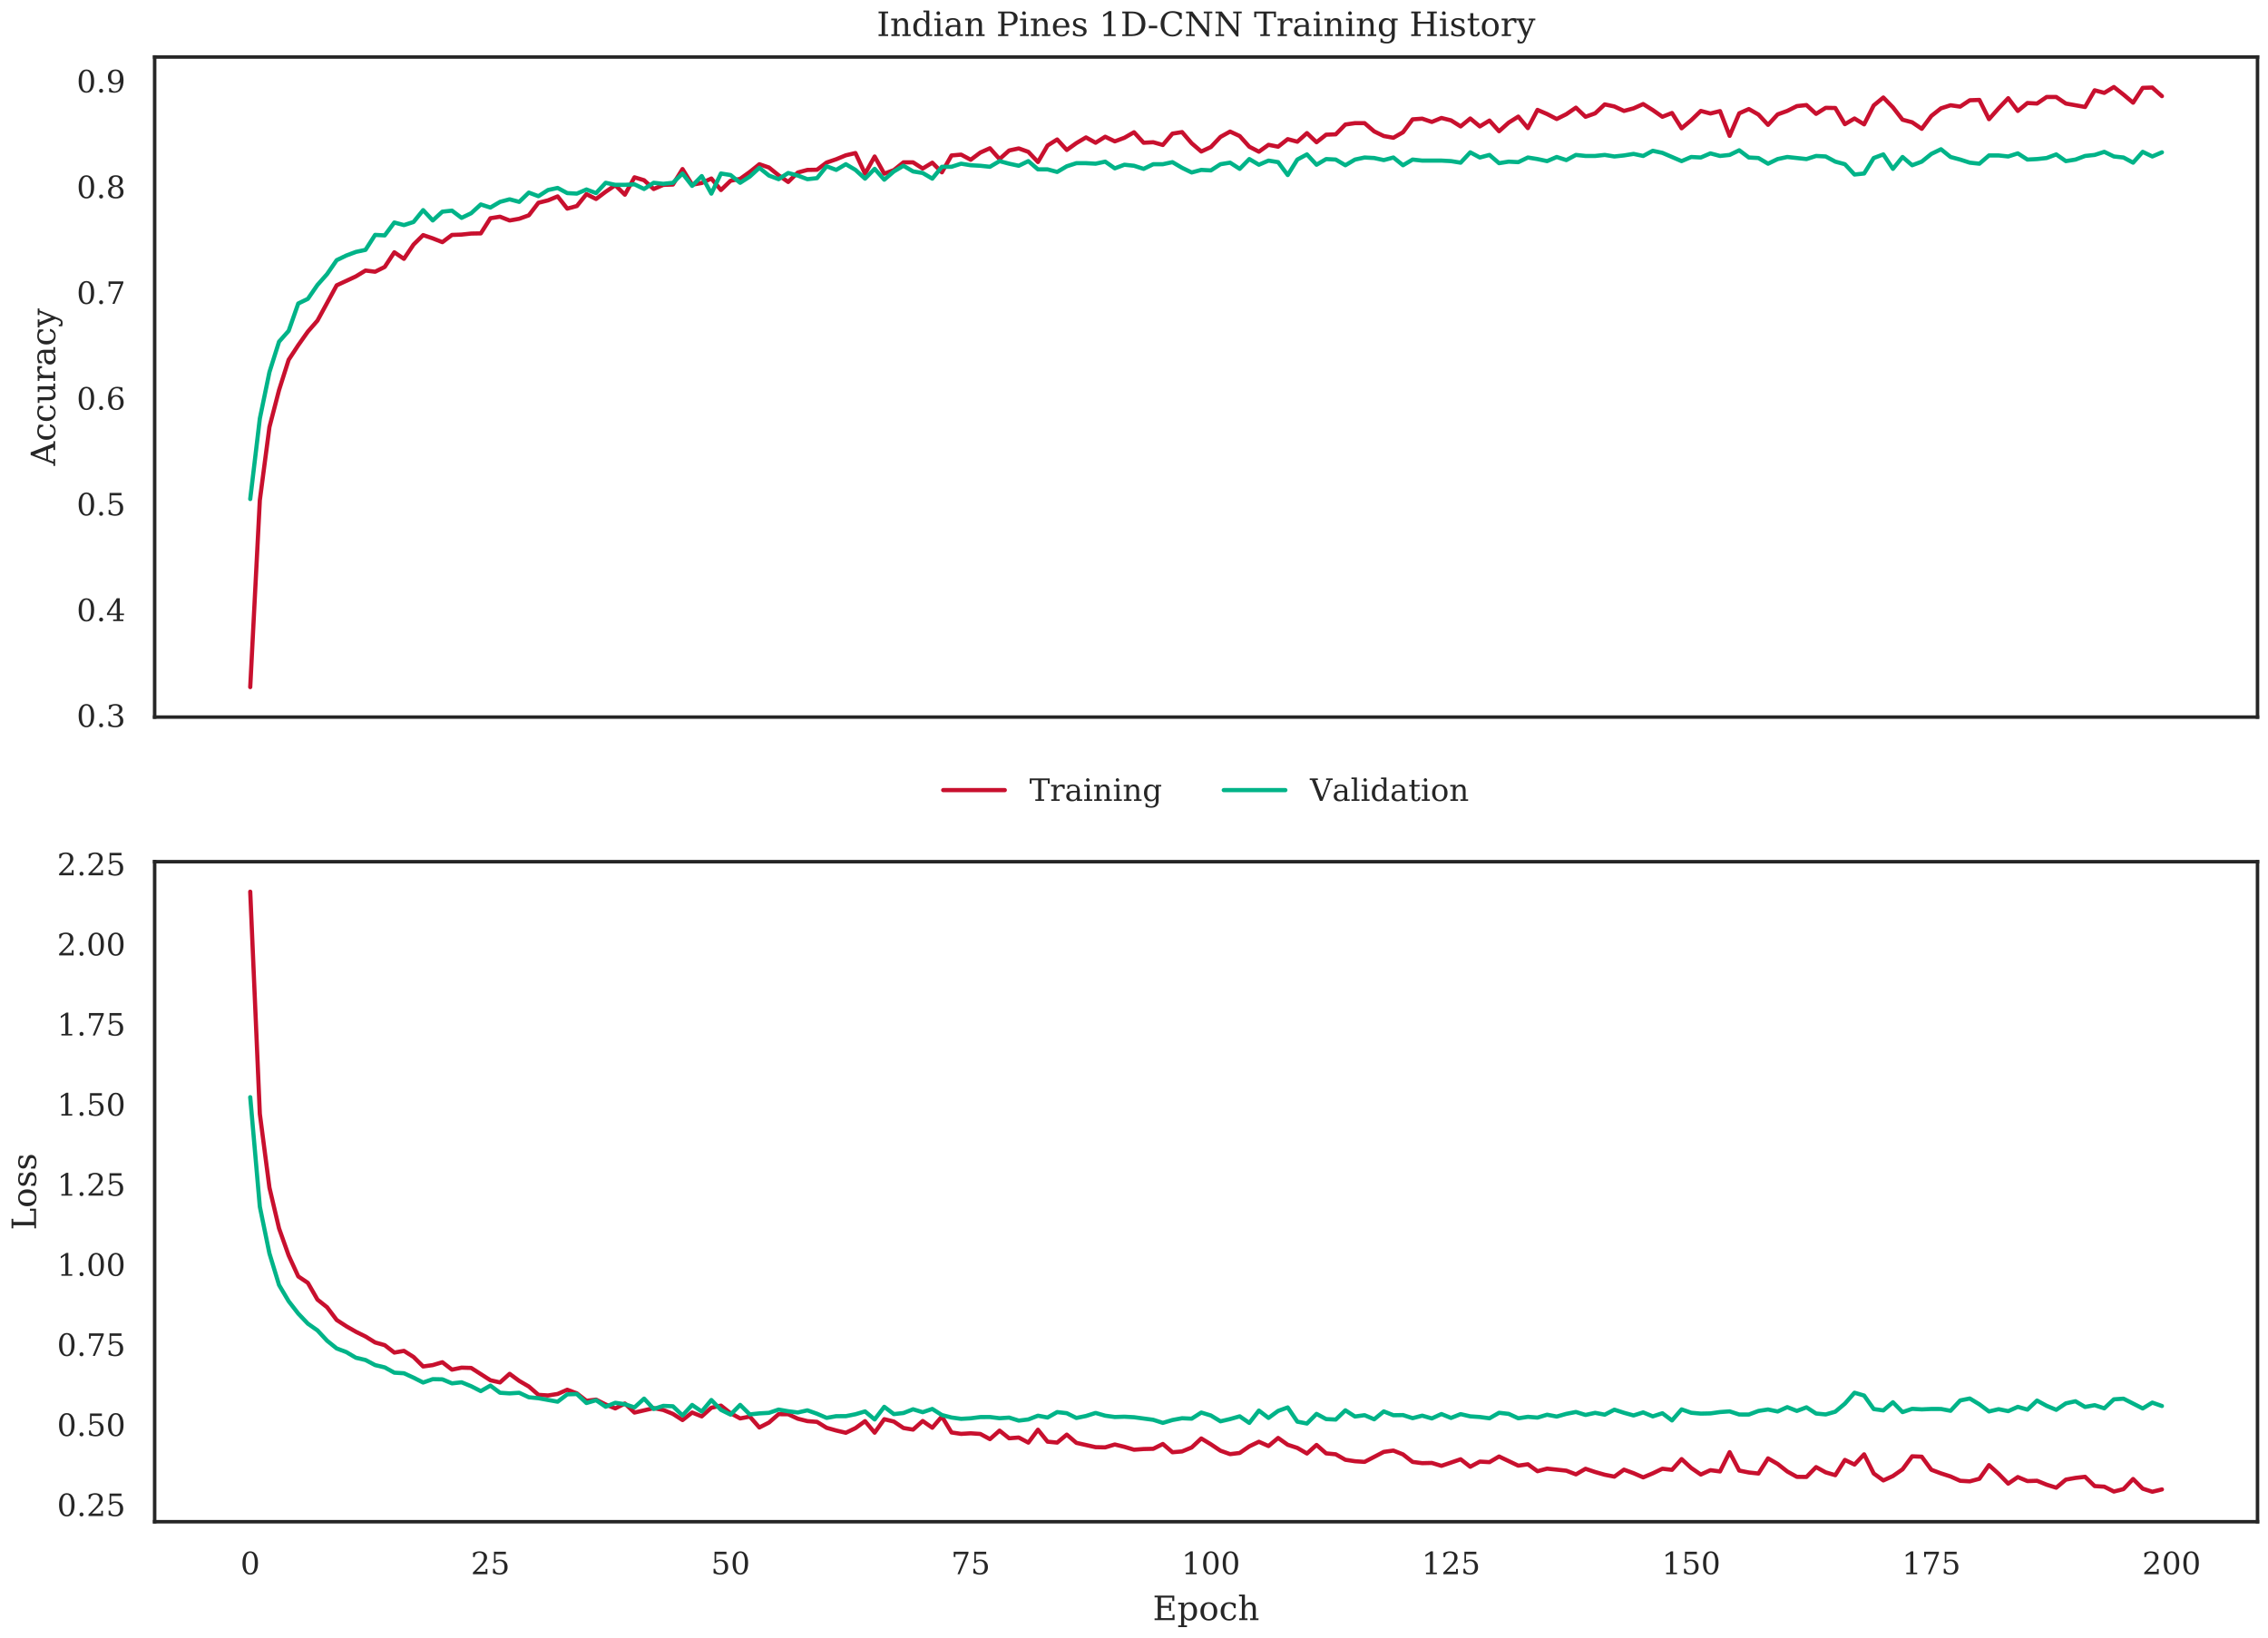 <?xml version="1.0" encoding="utf-8" standalone="no"?>
<!DOCTYPE svg PUBLIC "-//W3C//DTD SVG 1.1//EN"
  "http://www.w3.org/Graphics/SVG/1.1/DTD/svg11.dtd">
<!-- Created with matplotlib (https://matplotlib.org/) -->
<svg height="468pt" version="1.1" viewBox="0 0 648 468" width="648pt" xmlns="http://www.w3.org/2000/svg" xmlns:xlink="http://www.w3.org/1999/xlink">
 <defs>
  <style type="text/css">
*{stroke-linecap:butt;stroke-linejoin:round;}
  </style>
 </defs>
 <g id="figure_1">
  <g id="patch_1">
   <path d="M 0 468 
L 648 468 
L 648 0 
L 0 0 
z
" style="fill:#ffffff;"/>
  </g>
  <g id="axes_1">
   <g id="patch_2">
    <path d="M 44.185 204.933 
L 645 204.933 
L 645 16.295 
L 44.185 16.295 
z
" style="fill:#ffffff;"/>
   </g>
   <g id="matplotlib.axis_1"/>
   <g id="matplotlib.axis_2">
    <g id="ytick_1">
     <g id="text_1">
      <!-- 0.3 -->
      <defs>
       <path d="M 31.781 3.422 
Q 39.266 3.422 42.969 11.625 
Q 46.688 19.828 46.688 36.375 
Q 46.688 52.984 42.969 61.188 
Q 39.266 69.391 31.781 69.391 
Q 24.312 69.391 20.594 61.188 
Q 16.891 52.984 16.891 36.375 
Q 16.891 19.828 20.594 11.625 
Q 24.312 3.422 31.781 3.422 
z
M 31.781 -1.422 
Q 19.922 -1.422 13.25 8.531 
Q 6.594 18.5 6.594 36.375 
Q 6.594 54.297 13.25 64.25 
Q 19.922 74.219 31.781 74.219 
Q 43.703 74.219 50.344 64.25 
Q 56.984 54.297 56.984 36.375 
Q 56.984 18.5 50.344 8.531 
Q 43.703 -1.422 31.781 -1.422 
z
" id="DejaVuSerif-48"/>
       <path d="M 9.422 5.078 
Q 9.422 7.812 11.281 9.719 
Q 13.141 11.625 15.922 11.625 
Q 18.609 11.625 20.5 9.719 
Q 22.406 7.812 22.406 5.078 
Q 22.406 2.391 20.5 0.484 
Q 18.609 -1.422 15.922 -1.422 
Q 13.141 -1.422 11.281 0.453 
Q 9.422 2.344 9.422 5.078 
z
" id="DejaVuSerif-46"/>
       <path d="M 9.719 69.828 
Q 15.438 71.969 20.672 73.094 
Q 25.922 74.219 30.516 74.219 
Q 41.219 74.219 47.219 69.594 
Q 53.219 64.984 53.219 56.781 
Q 53.219 50.203 49.062 45.781 
Q 44.922 41.359 37.312 39.797 
Q 46.297 38.531 51.25 33.281 
Q 56.203 28.031 56.203 19.672 
Q 56.203 9.469 49.344 4.016 
Q 42.484 -1.422 29.594 -1.422 
Q 23.875 -1.422 18.422 -0.188 
Q 12.984 1.031 7.625 3.516 
L 7.625 17.672 
L 13.094 17.672 
Q 13.578 10.641 17.828 7.031 
Q 22.078 3.422 29.781 3.422 
Q 37.25 3.422 41.578 7.734 
Q 45.906 12.062 45.906 19.578 
Q 45.906 28.172 41.453 32.594 
Q 37.016 37.016 28.422 37.016 
L 23.781 37.016 
L 23.781 42 
L 26.219 42 
Q 34.766 42 39.031 45.531 
Q 43.312 49.078 43.312 56.203 
Q 43.312 62.594 39.797 65.984 
Q 36.281 69.391 29.688 69.391 
Q 23.094 69.391 19.453 66.266 
Q 15.828 63.141 15.188 56.984 
L 9.719 56.984 
z
" id="DejaVuSerif-51"/>
      </defs>
      <g style="fill:#262626;" transform="translate(21.89 207.728)scale(0.088 -0.088)">
       <use xlink:href="#DejaVuSerif-48"/>
       <use x="63.623" xlink:href="#DejaVuSerif-46"/>
       <use x="95.41" xlink:href="#DejaVuSerif-51"/>
      </g>
     </g>
    </g>
    <g id="ytick_2">
     <g id="text_2">
      <!-- 0.4 -->
      <defs>
       <path d="M 34.906 24.703 
L 34.906 63.484 
L 10.016 24.703 
z
M 56.391 0 
L 23.188 0 
L 23.188 5.172 
L 34.906 5.172 
L 34.906 19.484 
L 3.078 19.484 
L 3.078 24.812 
L 35.016 74.219 
L 44.672 74.219 
L 44.672 24.703 
L 58.594 24.703 
L 58.594 19.484 
L 44.672 19.484 
L 44.672 5.172 
L 56.391 5.172 
z
" id="DejaVuSerif-52"/>
      </defs>
      <g style="fill:#262626;" transform="translate(21.89 177.505)scale(0.088 -0.088)">
       <use xlink:href="#DejaVuSerif-48"/>
       <use x="63.623" xlink:href="#DejaVuSerif-46"/>
       <use x="95.41" xlink:href="#DejaVuSerif-52"/>
      </g>
     </g>
    </g>
    <g id="ytick_3">
     <g id="text_3">
      <!-- 0.5 -->
      <defs>
       <path d="M 50.297 72.906 
L 50.297 64.891 
L 16.891 64.891 
L 16.891 44 
Q 19.438 45.75 22.828 46.625 
Q 26.219 47.516 30.422 47.516 
Q 42.234 47.516 49.062 40.969 
Q 55.906 34.422 55.906 23.094 
Q 55.906 11.531 49 5.047 
Q 42.094 -1.422 29.594 -1.422 
Q 24.562 -1.422 19.281 -0.188 
Q 14.016 1.031 8.5 3.516 
L 8.5 17.672 
L 14.016 17.672 
Q 14.453 10.75 18.422 7.078 
Q 22.406 3.422 29.594 3.422 
Q 37.312 3.422 41.453 8.5 
Q 45.609 13.578 45.609 23.094 
Q 45.609 32.562 41.484 37.609 
Q 37.359 42.672 29.594 42.672 
Q 25.203 42.672 21.844 41.109 
Q 18.5 39.547 15.922 36.281 
L 11.719 36.281 
L 11.719 72.906 
z
" id="DejaVuSerif-53"/>
      </defs>
      <g style="fill:#262626;" transform="translate(21.89 147.282)scale(0.088 -0.088)">
       <use xlink:href="#DejaVuSerif-48"/>
       <use x="63.623" xlink:href="#DejaVuSerif-46"/>
       <use x="95.41" xlink:href="#DejaVuSerif-53"/>
      </g>
     </g>
    </g>
    <g id="ytick_4">
     <g id="text_4">
      <!-- 0.6 -->
      <defs>
       <path d="M 32.719 3.422 
Q 39.594 3.422 43.297 8.469 
Q 47.016 13.531 47.016 23 
Q 47.016 32.469 43.297 37.516 
Q 39.594 42.578 32.719 42.578 
Q 25.734 42.578 22.062 37.688 
Q 18.406 32.812 18.406 23.578 
Q 18.406 13.875 22.109 8.641 
Q 25.828 3.422 32.719 3.422 
z
M 16.797 40.141 
Q 20.125 43.797 24.312 45.594 
Q 28.516 47.406 33.797 47.406 
Q 44.672 47.406 51 40.859 
Q 57.328 34.328 57.328 23 
Q 57.328 11.922 50.516 5.25 
Q 43.703 -1.422 32.328 -1.422 
Q 19.969 -1.422 13.328 7.781 
Q 6.688 17 6.688 34.078 
Q 6.688 53.219 14.547 63.719 
Q 22.406 74.219 36.719 74.219 
Q 40.578 74.219 44.828 73.484 
Q 49.078 72.75 53.516 71.297 
L 53.516 59.281 
L 48 59.281 
Q 47.406 64.203 44.234 66.797 
Q 41.062 69.391 35.688 69.391 
Q 26.219 69.391 21.578 62.203 
Q 16.938 55.031 16.797 40.141 
z
" id="DejaVuSerif-54"/>
      </defs>
      <g style="fill:#262626;" transform="translate(21.89 117.058)scale(0.088 -0.088)">
       <use xlink:href="#DejaVuSerif-48"/>
       <use x="63.623" xlink:href="#DejaVuSerif-46"/>
       <use x="95.41" xlink:href="#DejaVuSerif-54"/>
      </g>
     </g>
    </g>
    <g id="ytick_5">
     <g id="text_5">
      <!-- 0.7 -->
      <defs>
       <path d="M 56.391 67.922 
L 27.875 0 
L 20.609 0 
L 47.797 64.891 
L 14.109 64.891 
L 14.109 55.906 
L 8.406 55.906 
L 8.406 72.906 
L 56.391 72.906 
z
" id="DejaVuSerif-55"/>
      </defs>
      <g style="fill:#262626;" transform="translate(21.89 86.835)scale(0.088 -0.088)">
       <use xlink:href="#DejaVuSerif-48"/>
       <use x="63.623" xlink:href="#DejaVuSerif-46"/>
       <use x="95.41" xlink:href="#DejaVuSerif-55"/>
      </g>
     </g>
    </g>
    <g id="ytick_6">
     <g id="text_6">
      <!-- 0.8 -->
      <defs>
       <path d="M 46.578 19.922 
Q 46.578 27.734 42.688 32.047 
Q 38.812 36.375 31.781 36.375 
Q 24.75 36.375 20.875 32.047 
Q 17 27.734 17 19.922 
Q 17 12.062 20.875 7.734 
Q 24.75 3.422 31.781 3.422 
Q 38.812 3.422 42.688 7.734 
Q 46.578 12.062 46.578 19.922 
z
M 44.578 55.328 
Q 44.578 61.969 41.203 65.672 
Q 37.844 69.391 31.781 69.391 
Q 25.781 69.391 22.391 65.672 
Q 19 61.969 19 55.328 
Q 19 48.641 22.391 44.922 
Q 25.781 41.219 31.781 41.219 
Q 37.844 41.219 41.203 44.922 
Q 44.578 48.641 44.578 55.328 
z
M 39.312 38.812 
Q 47.609 37.703 52.25 32.688 
Q 56.891 27.688 56.891 19.922 
Q 56.891 9.672 50.391 4.125 
Q 43.891 -1.422 31.781 -1.422 
Q 19.734 -1.422 13.203 4.125 
Q 6.688 9.672 6.688 19.922 
Q 6.688 27.688 11.328 32.688 
Q 15.969 37.703 24.312 38.812 
Q 16.938 40.141 13 44.406 
Q 9.078 48.688 9.078 55.328 
Q 9.078 64.109 15.125 69.156 
Q 21.188 74.219 31.781 74.219 
Q 42.391 74.219 48.438 69.156 
Q 54.5 64.109 54.5 55.328 
Q 54.5 48.688 50.562 44.406 
Q 46.625 40.141 39.312 38.812 
z
" id="DejaVuSerif-56"/>
      </defs>
      <g style="fill:#262626;" transform="translate(21.89 56.612)scale(0.088 -0.088)">
       <use xlink:href="#DejaVuSerif-48"/>
       <use x="63.623" xlink:href="#DejaVuSerif-46"/>
       <use x="95.41" xlink:href="#DejaVuSerif-56"/>
      </g>
     </g>
    </g>
    <g id="ytick_7">
     <g id="text_7">
      <!-- 0.9 -->
      <defs>
       <path d="M 46.781 32.672 
Q 43.5 29 39.25 27.188 
Q 35.016 25.391 29.688 25.391 
Q 18.844 25.391 12.562 31.938 
Q 6.297 38.484 6.297 49.812 
Q 6.297 60.891 13.109 67.547 
Q 19.922 74.219 31.297 74.219 
Q 43.656 74.219 50.266 65.016 
Q 56.891 55.812 56.891 38.719 
Q 56.891 19.578 49.016 9.078 
Q 41.156 -1.422 26.906 -1.422 
Q 23.047 -1.422 18.797 -0.688 
Q 14.547 0.047 10.109 1.516 
L 10.109 13.625 
L 15.578 13.625 
Q 16.219 8.688 19.391 6.047 
Q 22.562 3.422 27.875 3.422 
Q 37.359 3.422 41.984 10.562 
Q 46.625 17.719 46.781 32.672 
z
M 30.906 69.391 
Q 23.969 69.391 20.281 64.328 
Q 16.609 59.281 16.609 49.812 
Q 16.609 40.328 20.281 35.25 
Q 23.969 30.172 30.906 30.172 
Q 37.844 30.172 41.531 35.078 
Q 45.219 39.984 45.219 49.219 
Q 45.219 58.938 41.5 64.156 
Q 37.797 69.391 30.906 69.391 
z
" id="DejaVuSerif-57"/>
      </defs>
      <g style="fill:#262626;" transform="translate(21.89 26.389)scale(0.088 -0.088)">
       <use xlink:href="#DejaVuSerif-48"/>
       <use x="63.623" xlink:href="#DejaVuSerif-46"/>
       <use x="95.41" xlink:href="#DejaVuSerif-57"/>
      </g>
     </g>
    </g>
    <g id="text_8">
     <!-- Accuracy -->
     <defs>
      <path d="M 20.016 26.422 
L 46.781 26.422 
L 33.406 61.078 
z
M -0.594 0 
L -0.594 5.172 
L 5.812 5.172 
L 31.781 72.906 
L 39.984 72.906 
L 66.016 5.172 
L 73.188 5.172 
L 73.188 0 
L 46.688 0 
L 46.688 5.172 
L 54.781 5.172 
L 48.688 21.188 
L 18.016 21.188 
L 11.922 5.172 
L 19.922 5.172 
L 19.922 0 
z
" id="DejaVuSerif-65"/>
      <path d="M 51.422 15.578 
Q 49.516 7.281 44.094 2.922 
Q 38.672 -1.422 30.078 -1.422 
Q 18.75 -1.422 11.859 6.078 
Q 4.984 13.578 4.984 25.984 
Q 4.984 38.422 11.859 45.875 
Q 18.75 53.328 30.078 53.328 
Q 35.016 53.328 39.891 52.172 
Q 44.781 51.031 49.703 48.688 
L 49.703 35.406 
L 44.484 35.406 
Q 43.453 42.234 40.016 45.359 
Q 36.578 48.484 30.172 48.484 
Q 22.906 48.484 19.188 42.844 
Q 15.484 37.203 15.484 25.984 
Q 15.484 14.75 19.172 9.078 
Q 22.859 3.422 30.172 3.422 
Q 35.984 3.422 39.453 6.438 
Q 42.922 9.469 44.188 15.578 
z
" id="DejaVuSerif-99"/>
      <path d="M 35.406 51.906 
L 52.203 51.906 
L 52.203 5.172 
L 60.688 5.172 
L 60.688 0 
L 43.219 0 
L 43.219 9.188 
Q 40.719 4 36.766 1.281 
Q 32.812 -1.422 27.594 -1.422 
Q 18.953 -1.422 14.875 3.484 
Q 10.797 8.406 10.797 18.891 
L 10.797 46.688 
L 2.688 46.688 
L 2.688 51.906 
L 19.828 51.906 
L 19.828 21.688 
Q 19.828 12.203 22.141 8.688 
Q 24.469 5.172 30.422 5.172 
Q 36.672 5.172 39.938 9.766 
Q 43.219 14.359 43.219 23.094 
L 43.219 46.688 
L 35.406 46.688 
z
" id="DejaVuSerif-117"/>
      <path d="M 47.797 52 
L 47.797 39.016 
L 42.625 39.016 
Q 42.391 42.875 40.484 44.781 
Q 38.578 46.688 34.906 46.688 
Q 28.266 46.688 24.719 42.094 
Q 21.188 37.5 21.188 28.906 
L 21.188 5.172 
L 31.594 5.172 
L 31.594 0 
L 4.109 0 
L 4.109 5.172 
L 12.203 5.172 
L 12.203 46.781 
L 3.609 46.781 
L 3.609 51.906 
L 21.188 51.906 
L 21.188 42.672 
Q 23.828 48.094 27.969 50.703 
Q 32.125 53.328 38.094 53.328 
Q 40.281 53.328 42.703 52.984 
Q 45.125 52.641 47.797 52 
z
" id="DejaVuSerif-114"/>
      <path d="M 39.797 16.312 
L 39.797 27.297 
L 28.219 27.297 
Q 21.531 27.297 18.25 24.406 
Q 14.984 21.531 14.984 15.578 
Q 14.984 10.156 18.297 6.984 
Q 21.625 3.812 27.297 3.812 
Q 32.906 3.812 36.344 7.281 
Q 39.797 10.75 39.797 16.312 
z
M 48.781 32.422 
L 48.781 5.172 
L 56.781 5.172 
L 56.781 0 
L 39.797 0 
L 39.797 5.609 
Q 36.812 2 32.906 0.281 
Q 29 -1.422 23.781 -1.422 
Q 15.141 -1.422 10.062 3.172 
Q 4.984 7.766 4.984 15.578 
Q 4.984 23.641 10.797 28.078 
Q 16.609 32.516 27.203 32.516 
L 39.797 32.516 
L 39.797 36.078 
Q 39.797 42 36.203 45.234 
Q 32.625 48.484 26.125 48.484 
Q 20.75 48.484 17.578 46.047 
Q 14.406 43.609 13.625 38.812 
L 8.984 38.812 
L 8.984 49.312 
Q 13.672 51.312 18.094 52.312 
Q 22.516 53.328 26.703 53.328 
Q 37.5 53.328 43.141 47.969 
Q 48.781 42.625 48.781 32.422 
z
" id="DejaVuSerif-97"/>
      <path d="M 21.578 -9.516 
L 25 -0.875 
L 5.609 46.688 
L -0.297 46.688 
L -0.297 51.906 
L 23.578 51.906 
L 23.578 46.688 
L 15.281 46.688 
L 29.891 10.984 
L 44.484 46.688 
L 36.719 46.688 
L 36.719 51.906 
L 56.203 51.906 
L 56.203 46.688 
L 50.391 46.688 
L 26.609 -11.719 
Q 24.172 -17.781 21.188 -20 
Q 18.219 -22.219 12.797 -22.219 
Q 10.5 -22.219 8.078 -21.828 
Q 5.672 -21.438 3.219 -20.703 
L 3.219 -10.797 
L 7.812 -10.797 
Q 8.109 -14.109 9.5 -15.547 
Q 10.891 -17 13.812 -17 
Q 16.5 -17 18.141 -15.5 
Q 19.781 -14.016 21.578 -9.516 
z
" id="DejaVuSerif-121"/>
     </defs>
     <g style="fill:#262626;" transform="translate(15.757 133.104)rotate(-90)scale(0.096 -0.096)">
      <use xlink:href="#DejaVuSerif-65"/>
      <use x="72.217" xlink:href="#DejaVuSerif-99"/>
      <use x="128.223" xlink:href="#DejaVuSerif-99"/>
      <use x="184.229" xlink:href="#DejaVuSerif-117"/>
      <use x="248.633" xlink:href="#DejaVuSerif-114"/>
      <use x="296.436" xlink:href="#DejaVuSerif-97"/>
      <use x="356.055" xlink:href="#DejaVuSerif-99"/>
      <use x="412.061" xlink:href="#DejaVuSerif-121"/>
     </g>
    </g>
   </g>
   <g id="line2d_1">
    <path clip-path="url(#pe74be56358)" d="M 71.495 196.358 
L 74.239 142.931 
L 76.984 122.041 
L 79.729 111.474 
L 82.474 102.823 
L 85.218 98.645 
L 87.963 94.762 
L 90.708 91.617 
L 96.197 81.541 
L 101.686 78.985 
L 104.431 77.314 
L 107.176 77.658 
L 109.921 76.281 
L 112.665 72.104 
L 115.41 73.971 
L 118.155 69.892 
L 120.899 67.188 
L 123.644 68.122 
L 126.389 69.204 
L 129.133 67.139 
L 131.878 67.041 
L 134.623 66.746 
L 137.368 66.697 
L 140.112 62.372 
L 142.857 61.929 
L 145.602 63.011 
L 148.346 62.519 
L 151.091 61.536 
L 153.836 57.948 
L 156.58 57.26 
L 159.325 56.129 
L 162.07 59.619 
L 164.815 58.882 
L 167.559 55.49 
L 170.304 56.867 
L 173.049 54.802 
L 175.793 52.935 
L 178.538 55.638 
L 181.283 50.674 
L 184.027 51.509 
L 186.772 54.016 
L 189.517 52.836 
L 192.262 52.738 
L 195.006 48.314 
L 197.751 52.787 
L 200.496 52.296 
L 203.24 51.018 
L 205.985 54.311 
L 208.73 51.657 
L 211.474 51.116 
L 214.219 49.15 
L 216.964 46.938 
L 219.709 47.872 
L 222.453 50.084 
L 225.198 52.001 
L 227.943 49.297 
L 230.687 48.56 
L 233.432 48.511 
L 236.177 46.447 
L 238.921 45.513 
L 241.666 44.382 
L 244.411 43.743 
L 247.156 49.641 
L 249.9 44.726 
L 252.645 49.641 
L 255.39 48.609 
L 258.134 46.397 
L 260.879 46.397 
L 263.624 48.167 
L 266.368 46.496 
L 269.113 49.248 
L 271.858 44.431 
L 274.603 44.186 
L 277.347 45.66 
L 280.092 43.596 
L 282.837 42.367 
L 285.581 45.464 
L 288.326 43.006 
L 291.071 42.416 
L 293.815 43.399 
L 296.56 46.299 
L 299.305 41.581 
L 302.05 39.86 
L 304.794 42.859 
L 307.539 40.892 
L 310.284 39.271 
L 313.028 40.794 
L 315.773 39.074 
L 318.518 40.401 
L 321.262 39.369 
L 324.007 37.796 
L 326.752 40.794 
L 329.497 40.647 
L 332.241 41.433 
L 334.986 38.189 
L 337.731 37.747 
L 340.475 40.942 
L 343.22 43.301 
L 345.965 42.023 
L 348.709 39.123 
L 351.454 37.599 
L 354.199 38.877 
L 356.944 41.925 
L 359.688 43.35 
L 362.433 41.384 
L 365.178 41.925 
L 367.922 39.762 
L 370.667 40.499 
L 373.412 38.042 
L 376.156 40.647 
L 378.901 38.484 
L 381.646 38.386 
L 384.391 35.584 
L 387.135 35.191 
L 389.88 35.191 
L 392.625 37.55 
L 395.369 38.877 
L 398.114 39.369 
L 400.859 37.796 
L 403.603 34.11 
L 406.348 33.913 
L 409.093 34.847 
L 411.838 33.716 
L 414.582 34.405 
L 417.327 36.125 
L 420.072 33.864 
L 422.816 36.125 
L 425.561 34.454 
L 428.306 37.501 
L 431.05 35.043 
L 433.795 33.323 
L 436.54 36.616 
L 439.285 31.406 
L 442.029 32.586 
L 444.774 34.011 
L 447.519 32.635 
L 450.263 30.767 
L 453.008 33.372 
L 455.753 32.389 
L 458.497 29.833 
L 461.242 30.423 
L 463.987 31.701 
L 466.732 30.964 
L 469.476 29.735 
L 472.221 31.455 
L 474.966 33.372 
L 477.71 32.291 
L 480.455 36.665 
L 483.2 34.355 
L 485.944 31.701 
L 488.689 32.438 
L 491.434 31.75 
L 494.179 38.828 
L 496.923 32.389 
L 499.668 31.161 
L 502.413 32.733 
L 505.157 35.682 
L 507.902 32.684 
L 510.647 31.701 
L 513.391 30.325 
L 516.136 30.03 
L 518.881 32.537 
L 521.626 30.816 
L 524.37 30.866 
L 527.115 35.486 
L 529.86 33.864 
L 532.604 35.535 
L 535.349 30.128 
L 538.094 27.867 
L 540.838 30.669 
L 543.583 34.208 
L 546.328 34.945 
L 549.073 36.813 
L 551.817 33.127 
L 554.562 30.964 
L 557.307 30.079 
L 560.051 30.472 
L 562.796 28.654 
L 565.541 28.556 
L 568.285 34.06 
L 571.03 30.964 
L 573.775 28.064 
L 576.52 31.701 
L 579.264 29.44 
L 582.009 29.588 
L 584.754 27.72 
L 587.498 27.72 
L 590.243 29.588 
L 595.732 30.571 
L 598.477 25.803 
L 601.222 26.54 
L 603.966 24.869 
L 606.711 27.032 
L 609.456 29.342 
L 612.201 25.115 
L 614.945 25.017 
L 617.69 27.474 
L 617.69 27.474 
" style="fill:none;stroke:#c8102e;stroke-linecap:round;stroke-width:1.2;"/>
   </g>
   <g id="line2d_2">
    <path clip-path="url(#pe74be56358)" d="M 71.495 142.611 
L 74.239 119.612 
L 76.984 106.344 
L 79.729 97.645 
L 82.474 94.549 
L 85.218 86.735 
L 87.963 85.409 
L 90.708 81.428 
L 93.452 78.332 
L 96.197 74.351 
L 98.942 73.024 
L 101.686 71.992 
L 104.431 71.403 
L 107.176 67.127 
L 109.921 67.275 
L 112.665 63.589 
L 115.41 64.326 
L 118.155 63.441 
L 120.899 60.051 
L 123.644 62.999 
L 126.389 60.493 
L 129.133 60.198 
L 131.878 62.262 
L 134.623 60.935 
L 137.368 58.429 
L 140.112 59.313 
L 142.857 57.692 
L 145.602 56.955 
L 148.346 57.692 
L 151.091 55.038 
L 153.836 56.07 
L 156.58 54.301 
L 159.325 53.711 
L 162.07 55.185 
L 164.815 55.333 
L 167.559 54.153 
L 170.304 55.185 
L 173.049 52.237 
L 175.793 52.827 
L 178.538 52.827 
L 181.283 52.679 
L 184.027 54.006 
L 186.772 52.237 
L 189.517 52.532 
L 192.262 52.237 
L 195.006 49.583 
L 197.751 53.121 
L 200.496 50.32 
L 203.24 55.333 
L 205.985 49.583 
L 208.73 50.025 
L 211.474 52.237 
L 214.219 50.468 
L 216.964 47.961 
L 219.709 50.173 
L 222.453 51.205 
L 225.198 49.436 
L 227.943 50.173 
L 230.687 51.205 
L 233.432 50.91 
L 236.177 47.519 
L 238.921 48.551 
L 241.666 46.929 
L 244.411 48.551 
L 247.156 51.057 
L 249.9 48.256 
L 252.645 51.352 
L 255.39 48.993 
L 258.134 47.372 
L 260.879 48.993 
L 263.624 49.436 
L 266.368 51.057 
L 269.113 47.666 
L 271.858 47.666 
L 274.603 46.782 
L 277.347 47.224 
L 280.092 47.372 
L 282.837 47.666 
L 285.581 46.045 
L 288.326 46.782 
L 291.071 47.372 
L 293.815 46.045 
L 296.56 48.404 
L 299.305 48.404 
L 302.05 49.141 
L 304.794 47.519 
L 307.539 46.634 
L 310.284 46.634 
L 313.028 46.782 
L 315.773 46.192 
L 318.518 48.109 
L 321.262 47.077 
L 324.007 47.372 
L 326.752 48.256 
L 329.497 46.929 
L 332.241 46.929 
L 334.986 46.34 
L 337.731 47.961 
L 340.475 49.288 
L 343.22 48.551 
L 345.965 48.698 
L 348.709 46.929 
L 351.454 46.487 
L 354.199 48.256 
L 356.944 45.455 
L 359.688 47.077 
L 362.433 45.897 
L 365.178 46.34 
L 367.922 50.025 
L 370.667 45.602 
L 373.412 44.128 
L 376.156 47.077 
L 378.901 45.455 
L 381.646 45.602 
L 384.391 47.224 
L 387.135 45.602 
L 389.88 45.013 
L 392.625 45.16 
L 395.369 45.75 
L 398.114 45.013 
L 400.859 47.224 
L 403.603 45.602 
L 406.348 45.897 
L 411.838 45.897 
L 414.582 46.045 
L 417.327 46.487 
L 420.072 43.538 
L 422.816 45.013 
L 425.561 44.276 
L 428.306 46.634 
L 431.05 46.192 
L 433.795 46.34 
L 436.54 45.013 
L 439.285 45.455 
L 442.029 46.045 
L 444.774 44.865 
L 447.519 45.75 
L 450.263 44.276 
L 453.008 44.57 
L 455.753 44.57 
L 458.497 44.276 
L 461.242 44.718 
L 463.987 44.423 
L 466.732 43.981 
L 469.476 44.57 
L 472.221 43.096 
L 474.966 43.686 
L 480.455 46.045 
L 483.2 44.865 
L 485.944 45.013 
L 488.689 43.833 
L 491.434 44.57 
L 494.179 44.276 
L 496.923 42.949 
L 499.668 45.013 
L 502.413 45.16 
L 505.157 46.782 
L 507.902 45.455 
L 510.647 44.865 
L 516.136 45.455 
L 518.881 44.57 
L 521.626 44.718 
L 524.37 46.192 
L 527.115 46.929 
L 529.86 49.878 
L 532.604 49.583 
L 535.349 45.16 
L 538.094 44.128 
L 540.838 48.256 
L 543.583 44.865 
L 546.328 47.224 
L 549.073 46.192 
L 551.817 43.981 
L 554.562 42.654 
L 557.307 44.865 
L 560.051 45.602 
L 562.796 46.487 
L 565.541 46.782 
L 568.285 44.423 
L 571.03 44.423 
L 573.775 44.718 
L 576.52 43.833 
L 579.264 45.602 
L 582.009 45.455 
L 584.754 45.16 
L 587.498 44.128 
L 590.243 46.045 
L 592.988 45.602 
L 595.732 44.57 
L 598.477 44.276 
L 601.222 43.391 
L 603.966 44.718 
L 606.711 45.013 
L 609.456 46.487 
L 612.201 43.391 
L 614.945 44.718 
L 617.69 43.538 
L 617.69 43.538 
" style="fill:none;stroke:#00b388;stroke-linecap:round;stroke-width:1.2;"/>
   </g>
   <g id="line2d_3"/>
   <g id="line2d_4"/>
   <g id="patch_3">
    <path d="M 44.185 204.933 
L 44.185 16.295 
" style="fill:none;stroke:#262626;stroke-linecap:square;stroke-linejoin:miter;"/>
   </g>
   <g id="patch_4">
    <path d="M 645 204.933 
L 645 16.295 
" style="fill:none;stroke:#262626;stroke-linecap:square;stroke-linejoin:miter;"/>
   </g>
   <g id="patch_5">
    <path d="M 44.185 204.933 
L 645 204.933 
" style="fill:none;stroke:#262626;stroke-linecap:square;stroke-linejoin:miter;"/>
   </g>
   <g id="patch_6">
    <path d="M 44.185 16.295 
L 645 16.295 
" style="fill:none;stroke:#262626;stroke-linecap:square;stroke-linejoin:miter;"/>
   </g>
   <g id="text_9">
    <!-- Indian Pines 1D-CNN Training History -->
    <defs>
     <path d="M 24.703 5.172 
L 33.984 5.172 
L 33.984 0 
L 5.516 0 
L 5.516 5.172 
L 14.797 5.172 
L 14.797 67.672 
L 5.516 67.672 
L 5.516 72.906 
L 33.984 72.906 
L 33.984 67.672 
L 24.703 67.672 
z
" id="DejaVuSerif-73"/>
     <path d="M 4.109 0 
L 4.109 5.172 
L 12.203 5.172 
L 12.203 46.688 
L 3.609 46.688 
L 3.609 51.906 
L 21.188 51.906 
L 21.188 42.672 
Q 23.688 47.953 27.656 50.641 
Q 31.641 53.328 36.922 53.328 
Q 45.516 53.328 49.562 48.391 
Q 53.609 43.453 53.609 33.016 
L 53.609 5.172 
L 61.625 5.172 
L 61.625 0 
L 36.812 0 
L 36.812 5.172 
L 44.578 5.172 
L 44.578 30.172 
Q 44.578 39.703 42.234 43.234 
Q 39.891 46.781 33.984 46.781 
Q 27.734 46.781 24.453 42.203 
Q 21.188 37.641 21.188 28.906 
L 21.188 5.172 
L 29 5.172 
L 29 0 
z
" id="DejaVuSerif-110"/>
     <path d="M 52.484 5.172 
L 61.078 5.172 
L 61.078 0 
L 43.5 0 
L 43.5 8.109 
Q 40.875 3.219 36.797 0.891 
Q 32.719 -1.422 26.703 -1.422 
Q 17.141 -1.422 11.062 6.172 
Q 4.984 13.766 4.984 25.984 
Q 4.984 38.188 11.031 45.75 
Q 17.094 53.328 26.703 53.328 
Q 32.719 53.328 36.797 51 
Q 40.875 48.688 43.5 43.797 
L 43.5 70.797 
L 35.016 70.797 
L 35.016 75.984 
L 52.484 75.984 
z
M 43.5 23.391 
L 43.5 28.516 
Q 43.5 37.844 39.906 42.766 
Q 36.328 47.703 29.5 47.703 
Q 22.562 47.703 19.016 42.234 
Q 15.484 36.766 15.484 25.984 
Q 15.484 15.234 19.016 9.719 
Q 22.562 4.203 29.5 4.203 
Q 36.328 4.203 39.906 9.109 
Q 43.5 14.016 43.5 23.391 
z
" id="DejaVuSerif-100"/>
     <path d="M 9.719 68.016 
Q 9.719 70.266 11.344 71.922 
Q 12.984 73.578 15.281 73.578 
Q 17.531 73.578 19.156 71.922 
Q 20.797 70.266 20.797 68.016 
Q 20.797 65.719 19.188 64.109 
Q 17.578 62.5 15.281 62.5 
Q 12.984 62.5 11.344 64.109 
Q 9.719 65.719 9.719 68.016 
z
M 21.188 5.172 
L 29.688 5.172 
L 29.688 0 
L 3.609 0 
L 3.609 5.172 
L 12.203 5.172 
L 12.203 46.688 
L 3.609 46.688 
L 3.609 51.906 
L 21.188 51.906 
z
" id="DejaVuSerif-105"/>
     <path id="DejaVuSerif-32"/>
     <path d="M 24.703 37.109 
L 37.594 37.109 
Q 44.875 37.109 48.672 41.031 
Q 52.484 44.969 52.484 52.391 
Q 52.484 59.859 48.672 63.766 
Q 44.875 67.672 37.594 67.672 
L 24.703 67.672 
z
M 5.516 0 
L 5.516 5.172 
L 14.797 5.172 
L 14.797 67.672 
L 5.516 67.672 
L 5.516 72.906 
L 39.984 72.906 
Q 50.922 72.906 57.312 67.359 
Q 63.719 61.812 63.719 52.391 
Q 63.719 43.016 57.312 37.453 
Q 50.922 31.891 39.984 31.891 
L 24.703 31.891 
L 24.703 5.172 
L 35.984 5.172 
L 35.984 0 
z
" id="DejaVuSerif-80"/>
     <path d="M 54.203 25 
L 15.484 25 
L 15.484 24.609 
Q 15.484 14.109 19.438 8.766 
Q 23.391 3.422 31.109 3.422 
Q 37.016 3.422 40.797 6.516 
Q 44.578 9.625 46.094 15.719 
L 53.328 15.719 
Q 51.172 7.172 45.375 2.875 
Q 39.594 -1.422 30.172 -1.422 
Q 18.797 -1.422 11.891 6.078 
Q 4.984 13.578 4.984 25.984 
Q 4.984 38.281 11.766 45.797 
Q 18.562 53.328 29.594 53.328 
Q 41.359 53.328 47.656 46.062 
Q 53.953 38.812 54.203 25 
z
M 43.609 30.172 
Q 43.312 39.266 39.766 43.875 
Q 36.234 48.484 29.594 48.484 
Q 23.391 48.484 19.828 43.844 
Q 16.266 39.203 15.484 30.172 
z
" id="DejaVuSerif-101"/>
     <path d="M 5.609 2.875 
L 5.609 14.984 
L 10.797 14.984 
Q 10.984 9.188 14.422 6.297 
Q 17.875 3.422 24.609 3.422 
Q 30.672 3.422 33.844 5.688 
Q 37.016 7.953 37.016 12.312 
Q 37.016 15.719 34.688 17.812 
Q 32.375 19.922 24.906 22.312 
L 18.406 24.516 
Q 11.719 26.656 8.719 29.875 
Q 5.719 33.109 5.719 38.094 
Q 5.719 45.219 10.938 49.266 
Q 16.156 53.328 25.391 53.328 
Q 29.5 53.328 34.031 52.25 
Q 38.578 51.172 43.406 49.125 
L 43.406 37.797 
L 38.234 37.797 
Q 38.031 42.828 34.703 45.656 
Q 31.391 48.484 25.688 48.484 
Q 20.016 48.484 17.109 46.484 
Q 14.203 44.484 14.203 40.484 
Q 14.203 37.203 16.406 35.219 
Q 18.609 33.25 25.203 31.203 
L 32.328 29 
Q 39.703 26.703 42.938 23.266 
Q 46.188 19.828 46.188 14.406 
Q 46.188 7.031 40.547 2.797 
Q 34.906 -1.422 25 -1.422 
Q 19.969 -1.422 15.188 -0.344 
Q 10.406 0.734 5.609 2.875 
z
" id="DejaVuSerif-115"/>
     <path d="M 14.203 0 
L 14.203 5.172 
L 26.906 5.172 
L 26.906 65.828 
L 12.203 56.297 
L 12.203 62.703 
L 29.984 74.219 
L 36.719 74.219 
L 36.719 5.172 
L 49.422 5.172 
L 49.422 0 
z
" id="DejaVuSerif-49"/>
     <path d="M 24.703 5.172 
L 33.797 5.172 
Q 48 5.172 55.594 13.281 
Q 63.188 21.391 63.188 36.531 
Q 63.188 51.656 55.609 59.656 
Q 48.047 67.672 33.797 67.672 
L 24.703 67.672 
z
M 5.516 0 
L 5.516 5.172 
L 14.797 5.172 
L 14.797 67.672 
L 5.516 67.672 
L 5.516 72.906 
L 34.516 72.906 
Q 53.375 72.906 63.891 63.281 
Q 74.422 53.656 74.422 36.531 
Q 74.422 19.344 63.875 9.672 
Q 53.328 0 34.516 0 
z
" id="DejaVuSerif-68"/>
     <path d="M 4.391 30.609 
L 29.391 30.609 
L 29.391 23 
L 4.391 23 
z
" id="DejaVuSerif-45"/>
     <path d="M 70.516 19.281 
Q 67.281 9.078 59.688 3.828 
Q 52.094 -1.422 40.484 -1.422 
Q 33.344 -1.422 27.234 1.016 
Q 21.141 3.469 16.406 8.203 
Q 10.938 13.672 8.266 20.625 
Q 5.609 27.594 5.609 36.375 
Q 5.609 53.375 15.422 63.797 
Q 25.25 74.219 41.312 74.219 
Q 47.266 74.219 54 72.656 
Q 60.75 71.094 68.5 67.922 
L 68.5 51.125 
L 62.984 51.125 
Q 61.188 60.297 55.734 64.641 
Q 50.297 69 40.484 69 
Q 28.812 69 22.797 60.719 
Q 16.797 52.438 16.797 36.375 
Q 16.797 20.359 22.797 12.078 
Q 28.812 3.812 40.484 3.812 
Q 48.641 3.812 53.906 7.688 
Q 59.188 11.578 61.531 19.281 
z
" id="DejaVuSerif-67"/>
     <path d="M 4.891 0 
L 4.891 5.172 
L 14.703 5.172 
L 14.703 67.672 
L 4.891 67.672 
L 4.891 72.906 
L 23.578 72.906 
L 67.281 15.375 
L 67.281 67.672 
L 57.516 67.672 
L 57.516 72.906 
L 83.109 72.906 
L 83.109 67.672 
L 73.297 67.672 
L 73.297 -1.422 
L 67.391 -1.422 
L 20.703 60.016 
L 20.703 5.172 
L 30.516 5.172 
L 30.516 0 
z
" id="DejaVuSerif-78"/>
     <path d="M 19.094 0 
L 19.094 5.172 
L 28.422 5.172 
L 28.422 67.094 
L 6.984 67.094 
L 6.984 55.719 
L 0.984 55.719 
L 0.984 72.906 
L 65.719 72.906 
L 65.719 55.719 
L 59.719 55.719 
L 59.719 67.094 
L 38.281 67.094 
L 38.281 5.172 
L 47.609 5.172 
L 47.609 0 
z
" id="DejaVuSerif-84"/>
     <path d="M 52.484 46.688 
L 52.484 1.125 
Q 52.484 -10.062 46.328 -16.141 
Q 40.188 -22.219 28.812 -22.219 
Q 23.688 -22.219 19 -21.281 
Q 14.312 -20.359 10.016 -18.5 
L 10.016 -7.625 
L 14.703 -7.625 
Q 15.578 -12.703 18.844 -15.047 
Q 22.125 -17.391 28.219 -17.391 
Q 36.141 -17.391 39.812 -12.922 
Q 43.5 -8.453 43.5 1.125 
L 43.5 8.109 
Q 40.875 3.219 36.797 0.891 
Q 32.719 -1.422 26.703 -1.422 
Q 17.141 -1.422 11.062 6.172 
Q 4.984 13.766 4.984 25.984 
Q 4.984 38.188 11.031 45.75 
Q 17.094 53.328 26.703 53.328 
Q 32.719 53.328 36.797 51 
Q 40.875 48.688 43.5 43.797 
L 43.5 51.906 
L 61.078 51.906 
L 61.078 46.688 
z
M 43.5 28.516 
Q 43.5 37.844 39.906 42.766 
Q 36.328 47.703 29.5 47.703 
Q 22.562 47.703 19.016 42.234 
Q 15.484 36.766 15.484 25.984 
Q 15.484 15.234 19.016 9.719 
Q 22.562 4.203 29.5 4.203 
Q 36.328 4.203 39.906 9.109 
Q 43.5 14.016 43.5 23.391 
z
" id="DejaVuSerif-103"/>
     <path d="M 5.516 0 
L 5.516 5.172 
L 14.797 5.172 
L 14.797 67.672 
L 5.516 67.672 
L 5.516 72.906 
L 33.984 72.906 
L 33.984 67.672 
L 24.703 67.672 
L 24.703 42.484 
L 62.5 42.484 
L 62.5 67.672 
L 53.219 67.672 
L 53.219 72.906 
L 81.688 72.906 
L 81.688 67.672 
L 72.406 67.672 
L 72.406 5.172 
L 81.688 5.172 
L 81.688 0 
L 53.219 0 
L 53.219 5.172 
L 62.5 5.172 
L 62.5 36.531 
L 24.703 36.531 
L 24.703 5.172 
L 33.984 5.172 
L 33.984 0 
z
" id="DejaVuSerif-72"/>
     <path d="M 10.797 46.688 
L 2.875 46.688 
L 2.875 51.906 
L 10.797 51.906 
L 10.797 68.016 
L 19.828 68.016 
L 19.828 51.906 
L 36.719 51.906 
L 36.719 46.688 
L 19.828 46.688 
L 19.828 13.719 
Q 19.828 7.125 21.094 5.266 
Q 22.359 3.422 25.781 3.422 
Q 29.297 3.422 30.906 5.484 
Q 32.516 7.562 32.625 12.203 
L 39.406 12.203 
Q 39.016 5.125 35.547 1.844 
Q 32.078 -1.422 25 -1.422 
Q 17.234 -1.422 14.016 2.016 
Q 10.797 5.469 10.797 13.719 
z
" id="DejaVuSerif-116"/>
     <path d="M 30.078 3.422 
Q 37.312 3.422 40.984 9.125 
Q 44.672 14.844 44.672 25.984 
Q 44.672 37.109 40.984 42.797 
Q 37.312 48.484 30.078 48.484 
Q 22.859 48.484 19.172 42.797 
Q 15.484 37.109 15.484 25.984 
Q 15.484 14.844 19.188 9.125 
Q 22.906 3.422 30.078 3.422 
z
M 30.078 -1.422 
Q 18.75 -1.422 11.859 6.078 
Q 4.984 13.578 4.984 25.984 
Q 4.984 38.375 11.844 45.844 
Q 18.703 53.328 30.078 53.328 
Q 41.453 53.328 48.312 45.844 
Q 55.172 38.375 55.172 25.984 
Q 55.172 13.578 48.312 6.078 
Q 41.453 -1.422 30.078 -1.422 
z
" id="DejaVuSerif-111"/>
    </defs>
    <g style="fill:#262626;" transform="translate(250.49 10.295)scale(0.096 -0.096)">
     <use xlink:href="#DejaVuSerif-73"/>
     <use x="39.502" xlink:href="#DejaVuSerif-110"/>
     <use x="103.906" xlink:href="#DejaVuSerif-100"/>
     <use x="167.92" xlink:href="#DejaVuSerif-105"/>
     <use x="199.902" xlink:href="#DejaVuSerif-97"/>
     <use x="259.521" xlink:href="#DejaVuSerif-110"/>
     <use x="323.926" xlink:href="#DejaVuSerif-32"/>
     <use x="355.713" xlink:href="#DejaVuSerif-80"/>
     <use x="422.998" xlink:href="#DejaVuSerif-105"/>
     <use x="454.98" xlink:href="#DejaVuSerif-110"/>
     <use x="519.385" xlink:href="#DejaVuSerif-101"/>
     <use x="578.564" xlink:href="#DejaVuSerif-115"/>
     <use x="629.883" xlink:href="#DejaVuSerif-32"/>
     <use x="661.67" xlink:href="#DejaVuSerif-49"/>
     <use x="725.293" xlink:href="#DejaVuSerif-68"/>
     <use x="805.484" xlink:href="#DejaVuSerif-45"/>
     <use x="839.273" xlink:href="#DejaVuSerif-67"/>
     <use x="915.787" xlink:href="#DejaVuSerif-78"/>
     <use x="1003.287" xlink:href="#DejaVuSerif-78"/>
     <use x="1090.787" xlink:href="#DejaVuSerif-32"/>
     <use x="1122.574" xlink:href="#DejaVuSerif-84"/>
     <use x="1189.273" xlink:href="#DejaVuSerif-114"/>
     <use x="1237.076" xlink:href="#DejaVuSerif-97"/>
     <use x="1296.695" xlink:href="#DejaVuSerif-105"/>
     <use x="1328.678" xlink:href="#DejaVuSerif-110"/>
     <use x="1393.082" xlink:href="#DejaVuSerif-105"/>
     <use x="1425.064" xlink:href="#DejaVuSerif-110"/>
     <use x="1489.469" xlink:href="#DejaVuSerif-103"/>
     <use x="1553.482" xlink:href="#DejaVuSerif-32"/>
     <use x="1585.27" xlink:href="#DejaVuSerif-72"/>
     <use x="1672.477" xlink:href="#DejaVuSerif-105"/>
     <use x="1704.459" xlink:href="#DejaVuSerif-115"/>
     <use x="1755.777" xlink:href="#DejaVuSerif-116"/>
     <use x="1795.963" xlink:href="#DejaVuSerif-111"/>
     <use x="1856.168" xlink:href="#DejaVuSerif-114"/>
     <use x="1903.971" xlink:href="#DejaVuSerif-121"/>
    </g>
   </g>
  </g>
  <g id="axes_2">
   <g id="legend_1">
    <g id="line2d_5">
     <path d="M 269.484 225.802 
L 287.084 225.802 
" style="fill:none;stroke:#c8102e;stroke-linecap:round;stroke-width:1.2;"/>
    </g>
    <g id="line2d_6"/>
    <g id="text_10">
     <!-- Training -->
     <g style="fill:#262626;" transform="translate(294.124 228.882)scale(0.088 -0.088)">
      <use xlink:href="#DejaVuSerif-84"/>
      <use x="66.699" xlink:href="#DejaVuSerif-114"/>
      <use x="114.502" xlink:href="#DejaVuSerif-97"/>
      <use x="174.121" xlink:href="#DejaVuSerif-105"/>
      <use x="206.104" xlink:href="#DejaVuSerif-110"/>
      <use x="270.508" xlink:href="#DejaVuSerif-105"/>
      <use x="302.49" xlink:href="#DejaVuSerif-110"/>
      <use x="366.895" xlink:href="#DejaVuSerif-103"/>
     </g>
    </g>
    <g id="line2d_7">
     <path d="M 349.645 225.802 
L 367.245 225.802 
" style="fill:none;stroke:#00b388;stroke-linecap:round;stroke-width:1.2;"/>
    </g>
    <g id="line2d_8"/>
    <g id="text_11">
     <!-- Validation -->
     <defs>
      <path d="M 17.484 67.672 
L 39.016 11.719 
L 60.5 67.672 
L 52.297 67.672 
L 52.297 72.906 
L 73.688 72.906 
L 73.688 67.672 
L 66.609 67.672 
L 40.578 0 
L 32.172 0 
L 6.297 67.672 
L -0.984 67.672 
L -0.984 72.906 
L 25.594 72.906 
L 25.594 67.672 
z
" id="DejaVuSerif-86"/>
      <path d="M 20.516 5.172 
L 29 5.172 
L 29 0 
L 2.875 0 
L 2.875 5.172 
L 11.531 5.172 
L 11.531 70.797 
L 2.875 70.797 
L 2.875 75.984 
L 20.516 75.984 
z
" id="DejaVuSerif-108"/>
     </defs>
     <g style="fill:#262626;" transform="translate(374.285 228.882)scale(0.088 -0.088)">
      <use xlink:href="#DejaVuSerif-86"/>
      <use x="72.076" xlink:href="#DejaVuSerif-97"/>
      <use x="131.695" xlink:href="#DejaVuSerif-108"/>
      <use x="163.678" xlink:href="#DejaVuSerif-105"/>
      <use x="195.66" xlink:href="#DejaVuSerif-100"/>
      <use x="259.674" xlink:href="#DejaVuSerif-97"/>
      <use x="319.293" xlink:href="#DejaVuSerif-116"/>
      <use x="359.479" xlink:href="#DejaVuSerif-105"/>
      <use x="391.461" xlink:href="#DejaVuSerif-111"/>
      <use x="451.666" xlink:href="#DejaVuSerif-110"/>
     </g>
    </g>
   </g>
  </g>
  <g id="axes_3">
   <g id="patch_7">
    <path d="M 44.185 434.892 
L 645 434.892 
L 645 246.254 
L 44.185 246.254 
z
" style="fill:#ffffff;"/>
   </g>
   <g id="matplotlib.axis_3">
    <g id="xtick_1">
     <g id="text_12">
      <!-- 0 -->
      <g style="fill:#262626;" transform="translate(68.695 449.879)scale(0.088 -0.088)">
       <use xlink:href="#DejaVuSerif-48"/>
      </g>
     </g>
    </g>
    <g id="xtick_2">
     <g id="text_13">
      <!-- 25 -->
      <defs>
       <path d="M 12.797 55.516 
L 7.328 55.516 
L 7.328 68.5 
Q 12.547 71.297 17.844 72.75 
Q 23.141 74.219 28.219 74.219 
Q 39.594 74.219 46.188 68.703 
Q 52.781 63.188 52.781 53.719 
Q 52.781 43.016 37.844 28.125 
Q 36.672 27 36.078 26.422 
L 17.672 8.016 
L 48.094 8.016 
L 48.094 17 
L 53.812 17 
L 53.812 0 
L 6.781 0 
L 6.781 5.328 
L 28.906 27.391 
Q 36.234 34.719 39.359 40.844 
Q 42.484 46.969 42.484 53.719 
Q 42.484 61.078 38.641 65.234 
Q 34.812 69.391 28.078 69.391 
Q 21.094 69.391 17.281 65.922 
Q 13.484 62.453 12.797 55.516 
z
" id="DejaVuSerif-50"/>
      </defs>
      <g style="fill:#262626;" transform="translate(134.513 449.879)scale(0.088 -0.088)">
       <use xlink:href="#DejaVuSerif-50"/>
       <use x="63.623" xlink:href="#DejaVuSerif-53"/>
      </g>
     </g>
    </g>
    <g id="xtick_3">
     <g id="text_14">
      <!-- 50 -->
      <g style="fill:#262626;" transform="translate(203.131 449.879)scale(0.088 -0.088)">
       <use xlink:href="#DejaVuSerif-53"/>
       <use x="63.623" xlink:href="#DejaVuSerif-48"/>
      </g>
     </g>
    </g>
    <g id="xtick_4">
     <g id="text_15">
      <!-- 75 -->
      <g style="fill:#262626;" transform="translate(271.748 449.879)scale(0.088 -0.088)">
       <use xlink:href="#DejaVuSerif-55"/>
       <use x="63.623" xlink:href="#DejaVuSerif-53"/>
      </g>
     </g>
    </g>
    <g id="xtick_5">
     <g id="text_16">
      <!-- 100 -->
      <g style="fill:#262626;" transform="translate(337.566 449.879)scale(0.088 -0.088)">
       <use xlink:href="#DejaVuSerif-49"/>
       <use x="63.623" xlink:href="#DejaVuSerif-48"/>
       <use x="127.246" xlink:href="#DejaVuSerif-48"/>
      </g>
     </g>
    </g>
    <g id="xtick_6">
     <g id="text_17">
      <!-- 125 -->
      <g style="fill:#262626;" transform="translate(406.184 449.879)scale(0.088 -0.088)">
       <use xlink:href="#DejaVuSerif-49"/>
       <use x="63.623" xlink:href="#DejaVuSerif-50"/>
       <use x="127.246" xlink:href="#DejaVuSerif-53"/>
      </g>
     </g>
    </g>
    <g id="xtick_7">
     <g id="text_18">
      <!-- 150 -->
      <g style="fill:#262626;" transform="translate(474.801 449.879)scale(0.088 -0.088)">
       <use xlink:href="#DejaVuSerif-49"/>
       <use x="63.623" xlink:href="#DejaVuSerif-53"/>
       <use x="127.246" xlink:href="#DejaVuSerif-48"/>
      </g>
     </g>
    </g>
    <g id="xtick_8">
     <g id="text_19">
      <!-- 175 -->
      <g style="fill:#262626;" transform="translate(543.419 449.879)scale(0.088 -0.088)">
       <use xlink:href="#DejaVuSerif-49"/>
       <use x="63.623" xlink:href="#DejaVuSerif-55"/>
       <use x="127.246" xlink:href="#DejaVuSerif-53"/>
      </g>
     </g>
    </g>
    <g id="xtick_9">
     <g id="text_20">
      <!-- 200 -->
      <g style="fill:#262626;" transform="translate(612.036 449.879)scale(0.088 -0.088)">
       <use xlink:href="#DejaVuSerif-50"/>
       <use x="63.623" xlink:href="#DejaVuSerif-48"/>
       <use x="127.246" xlink:href="#DejaVuSerif-48"/>
      </g>
     </g>
    </g>
    <g id="text_21">
     <!-- Epoch -->
     <defs>
      <path d="M 5.516 0 
L 5.516 5.172 
L 14.797 5.172 
L 14.797 67.672 
L 5.516 67.672 
L 5.516 72.906 
L 64.203 72.906 
L 64.203 56.688 
L 58.203 56.688 
L 58.203 66.891 
L 24.703 66.891 
L 24.703 42.484 
L 48.578 42.484 
L 48.578 51.609 
L 54.594 51.609 
L 54.594 27.391 
L 48.578 27.391 
L 48.578 36.531 
L 24.703 36.531 
L 24.703 6 
L 58.984 6 
L 58.984 16.219 
L 64.984 16.219 
L 64.984 0 
z
" id="DejaVuSerif-69"/>
      <path d="M 20.516 28.516 
L 20.516 23.391 
Q 20.516 14.016 24.094 9.109 
Q 27.688 4.203 34.516 4.203 
Q 41.406 4.203 44.938 9.719 
Q 48.484 15.234 48.484 25.984 
Q 48.484 36.766 44.938 42.234 
Q 41.406 47.703 34.516 47.703 
Q 27.688 47.703 24.094 42.766 
Q 20.516 37.844 20.516 28.516 
z
M 11.531 46.688 
L 2.875 46.688 
L 2.875 51.906 
L 20.516 51.906 
L 20.516 43.797 
Q 23.141 48.688 27.219 51 
Q 31.297 53.328 37.312 53.328 
Q 46.875 53.328 52.922 45.75 
Q 58.984 38.188 58.984 25.984 
Q 58.984 13.766 52.922 6.172 
Q 46.875 -1.422 37.312 -1.422 
Q 31.297 -1.422 27.219 0.891 
Q 23.141 3.219 20.516 8.109 
L 20.516 -15.578 
L 29 -15.578 
L 29 -20.797 
L 2.875 -20.797 
L 2.875 -15.578 
L 11.531 -15.578 
z
" id="DejaVuSerif-112"/>
      <path d="M 4.109 0 
L 4.109 5.172 
L 12.203 5.172 
L 12.203 70.797 
L 3.609 70.797 
L 3.609 75.984 
L 21.188 75.984 
L 21.188 42.672 
Q 23.688 47.953 27.656 50.641 
Q 31.641 53.328 36.922 53.328 
Q 45.516 53.328 49.562 48.391 
Q 53.609 43.453 53.609 33.016 
L 53.609 5.172 
L 61.625 5.172 
L 61.625 0 
L 36.812 0 
L 36.812 5.172 
L 44.578 5.172 
L 44.578 30.172 
Q 44.578 39.703 42.25 43.188 
Q 39.938 46.688 33.984 46.688 
Q 27.734 46.688 24.453 42.141 
Q 21.188 37.594 21.188 28.906 
L 21.188 5.172 
L 29 5.172 
L 29 0 
z
" id="DejaVuSerif-104"/>
     </defs>
     <g style="fill:#262626;" transform="translate(329.346 463.003)scale(0.096 -0.096)">
      <use xlink:href="#DejaVuSerif-69"/>
      <use x="72.998" xlink:href="#DejaVuSerif-112"/>
      <use x="137.012" xlink:href="#DejaVuSerif-111"/>
      <use x="197.217" xlink:href="#DejaVuSerif-99"/>
      <use x="253.223" xlink:href="#DejaVuSerif-104"/>
     </g>
    </g>
   </g>
   <g id="matplotlib.axis_4">
    <g id="ytick_8">
     <g id="text_22">
      <!-- 0.25 -->
      <g style="fill:#262626;" transform="translate(16.291 433.256)scale(0.088 -0.088)">
       <use xlink:href="#DejaVuSerif-48"/>
       <use x="63.623" xlink:href="#DejaVuSerif-46"/>
       <use x="95.41" xlink:href="#DejaVuSerif-50"/>
       <use x="159.033" xlink:href="#DejaVuSerif-53"/>
      </g>
     </g>
    </g>
    <g id="ytick_9">
     <g id="text_23">
      <!-- 0.50 -->
      <g style="fill:#262626;" transform="translate(16.291 410.368)scale(0.088 -0.088)">
       <use xlink:href="#DejaVuSerif-48"/>
       <use x="63.623" xlink:href="#DejaVuSerif-46"/>
       <use x="95.41" xlink:href="#DejaVuSerif-53"/>
       <use x="159.033" xlink:href="#DejaVuSerif-48"/>
      </g>
     </g>
    </g>
    <g id="ytick_10">
     <g id="text_24">
      <!-- 0.75 -->
      <g style="fill:#262626;" transform="translate(16.291 387.479)scale(0.088 -0.088)">
       <use xlink:href="#DejaVuSerif-48"/>
       <use x="63.623" xlink:href="#DejaVuSerif-46"/>
       <use x="95.41" xlink:href="#DejaVuSerif-55"/>
       <use x="159.033" xlink:href="#DejaVuSerif-53"/>
      </g>
     </g>
    </g>
    <g id="ytick_11">
     <g id="text_25">
      <!-- 1.00 -->
      <g style="fill:#262626;" transform="translate(16.291 364.591)scale(0.088 -0.088)">
       <use xlink:href="#DejaVuSerif-49"/>
       <use x="63.623" xlink:href="#DejaVuSerif-46"/>
       <use x="95.41" xlink:href="#DejaVuSerif-48"/>
       <use x="159.033" xlink:href="#DejaVuSerif-48"/>
      </g>
     </g>
    </g>
    <g id="ytick_12">
     <g id="text_26">
      <!-- 1.25 -->
      <g style="fill:#262626;" transform="translate(16.291 341.702)scale(0.088 -0.088)">
       <use xlink:href="#DejaVuSerif-49"/>
       <use x="63.623" xlink:href="#DejaVuSerif-46"/>
       <use x="95.41" xlink:href="#DejaVuSerif-50"/>
       <use x="159.033" xlink:href="#DejaVuSerif-53"/>
      </g>
     </g>
    </g>
    <g id="ytick_13">
     <g id="text_27">
      <!-- 1.50 -->
      <g style="fill:#262626;" transform="translate(16.291 318.814)scale(0.088 -0.088)">
       <use xlink:href="#DejaVuSerif-49"/>
       <use x="63.623" xlink:href="#DejaVuSerif-46"/>
       <use x="95.41" xlink:href="#DejaVuSerif-53"/>
       <use x="159.033" xlink:href="#DejaVuSerif-48"/>
      </g>
     </g>
    </g>
    <g id="ytick_14">
     <g id="text_28">
      <!-- 1.75 -->
      <g style="fill:#262626;" transform="translate(16.291 295.926)scale(0.088 -0.088)">
       <use xlink:href="#DejaVuSerif-49"/>
       <use x="63.623" xlink:href="#DejaVuSerif-46"/>
       <use x="95.41" xlink:href="#DejaVuSerif-55"/>
       <use x="159.033" xlink:href="#DejaVuSerif-53"/>
      </g>
     </g>
    </g>
    <g id="ytick_15">
     <g id="text_29">
      <!-- 2.00 -->
      <g style="fill:#262626;" transform="translate(16.291 273.037)scale(0.088 -0.088)">
       <use xlink:href="#DejaVuSerif-50"/>
       <use x="63.623" xlink:href="#DejaVuSerif-46"/>
       <use x="95.41" xlink:href="#DejaVuSerif-48"/>
       <use x="159.033" xlink:href="#DejaVuSerif-48"/>
      </g>
     </g>
    </g>
    <g id="ytick_16">
     <g id="text_30">
      <!-- 2.25 -->
      <g style="fill:#262626;" transform="translate(16.291 250.149)scale(0.088 -0.088)">
       <use xlink:href="#DejaVuSerif-50"/>
       <use x="63.623" xlink:href="#DejaVuSerif-46"/>
       <use x="95.41" xlink:href="#DejaVuSerif-50"/>
       <use x="159.033" xlink:href="#DejaVuSerif-53"/>
      </g>
     </g>
    </g>
    <g id="text_31">
     <!-- Loss -->
     <defs>
      <path d="M 5.516 0 
L 5.516 5.172 
L 14.797 5.172 
L 14.797 67.672 
L 5.516 67.672 
L 5.516 72.906 
L 33.984 72.906 
L 33.984 67.672 
L 24.703 67.672 
L 24.703 6 
L 58.016 6 
L 58.016 18.219 
L 64.016 18.219 
L 64.016 0 
z
" id="DejaVuSerif-76"/>
     </defs>
     <g style="fill:#262626;" transform="translate(10.295 351.576)rotate(-90)scale(0.096 -0.096)">
      <use xlink:href="#DejaVuSerif-76"/>
      <use x="66.406" xlink:href="#DejaVuSerif-111"/>
      <use x="126.611" xlink:href="#DejaVuSerif-115"/>
      <use x="177.93" xlink:href="#DejaVuSerif-115"/>
     </g>
    </g>
   </g>
   <g id="line2d_9">
    <path clip-path="url(#pef2e16ab9a)" d="M 71.495 254.829 
L 74.239 318.327 
L 76.984 339.407 
L 79.729 351.06 
L 82.474 358.787 
L 85.218 364.777 
L 87.963 366.624 
L 90.708 371.413 
L 93.452 373.592 
L 96.197 377.23 
L 98.942 379.018 
L 101.686 380.596 
L 104.431 381.95 
L 107.176 383.652 
L 109.921 384.425 
L 112.665 386.542 
L 115.41 386.059 
L 118.155 387.795 
L 120.899 390.512 
L 123.644 390.125 
L 126.389 389.303 
L 129.133 391.423 
L 131.878 390.856 
L 134.623 390.938 
L 140.112 394.453 
L 142.857 395.079 
L 145.602 392.618 
L 148.346 394.639 
L 151.091 396.238 
L 153.836 398.627 
L 156.58 398.8 
L 159.325 398.371 
L 162.07 397.166 
L 164.815 398.202 
L 167.559 400.333 
L 170.304 399.985 
L 173.049 401.383 
L 175.793 402.5 
L 178.538 401.111 
L 181.283 403.691 
L 186.772 402.421 
L 189.517 402.95 
L 192.262 404.07 
L 195.006 405.827 
L 197.751 403.681 
L 200.496 404.78 
L 203.24 402.31 
L 205.985 401.704 
L 208.73 403.869 
L 211.474 405.363 
L 214.219 404.84 
L 216.964 407.953 
L 219.709 406.544 
L 222.453 404.152 
L 225.198 404.174 
L 227.943 405.449 
L 230.687 406.137 
L 233.432 406.346 
L 236.177 408.048 
L 238.921 408.817 
L 241.666 409.464 
L 244.411 408.145 
L 247.156 406.142 
L 249.9 409.436 
L 252.645 405.582 
L 255.39 406.26 
L 258.134 408.1 
L 260.879 408.56 
L 263.624 406.099 
L 266.368 408.019 
L 269.113 404.821 
L 271.858 409.373 
L 274.603 409.781 
L 277.347 409.618 
L 280.092 409.797 
L 282.837 411.282 
L 285.581 408.845 
L 288.326 411.041 
L 291.071 410.82 
L 293.815 412.277 
L 296.56 408.594 
L 299.305 412.007 
L 302.05 412.272 
L 304.794 409.996 
L 307.539 412.348 
L 313.028 413.579 
L 315.773 413.632 
L 318.518 412.813 
L 321.262 413.483 
L 324.007 414.306 
L 326.752 414.108 
L 329.497 414.043 
L 332.241 412.664 
L 334.986 415.027 
L 337.731 414.798 
L 340.475 413.665 
L 343.22 411.093 
L 345.965 412.758 
L 348.709 414.592 
L 351.454 415.568 
L 354.199 415.238 
L 356.944 413.343 
L 359.688 412.028 
L 362.433 413.255 
L 365.178 410.946 
L 367.922 412.893 
L 370.667 413.791 
L 373.412 415.389 
L 376.156 412.942 
L 378.901 415.352 
L 381.646 415.617 
L 384.391 417.181 
L 387.135 417.599 
L 389.88 417.784 
L 395.369 414.923 
L 398.114 414.551 
L 400.859 415.646 
L 403.603 417.798 
L 406.348 418.15 
L 409.093 418.084 
L 411.838 418.916 
L 417.327 417.039 
L 420.072 419.175 
L 422.816 417.699 
L 425.561 417.863 
L 428.306 416.248 
L 433.795 418.864 
L 436.54 418.465 
L 439.285 420.448 
L 442.029 419.711 
L 447.519 420.295 
L 450.263 421.356 
L 453.008 419.754 
L 455.753 420.678 
L 458.497 421.459 
L 461.242 421.999 
L 463.987 420.003 
L 466.732 421.015 
L 469.476 422.21 
L 472.221 421.056 
L 474.966 419.741 
L 477.71 420.061 
L 480.455 416.982 
L 483.2 419.519 
L 485.944 421.403 
L 488.689 420.152 
L 491.434 420.517 
L 494.179 414.999 
L 496.923 420.261 
L 499.668 420.813 
L 502.413 421.109 
L 505.157 416.783 
L 507.902 418.366 
L 510.647 420.526 
L 513.391 422.059 
L 516.136 422.089 
L 518.881 419.276 
L 521.626 420.778 
L 524.37 421.585 
L 527.115 417.222 
L 529.86 418.544 
L 532.604 415.622 
L 535.349 421.096 
L 538.094 423.084 
L 540.838 421.826 
L 543.583 419.909 
L 546.328 416.19 
L 549.073 416.306 
L 551.817 420.041 
L 554.562 421.067 
L 557.307 421.956 
L 560.051 423.186 
L 562.796 423.349 
L 565.541 422.61 
L 568.285 418.706 
L 571.03 421.192 
L 573.775 423.999 
L 576.52 422.126 
L 579.264 423.268 
L 582.009 423.18 
L 584.754 424.299 
L 587.498 425.163 
L 590.243 422.852 
L 592.988 422.362 
L 595.732 422.045 
L 598.477 424.698 
L 601.222 424.869 
L 603.966 426.26 
L 606.711 425.56 
L 609.456 422.674 
L 612.201 425.427 
L 614.945 426.318 
L 617.69 425.653 
L 617.69 425.653 
" style="fill:none;stroke:#c8102e;stroke-linecap:round;stroke-width:1.2;"/>
   </g>
   <g id="line2d_10">
    <path clip-path="url(#pef2e16ab9a)" d="M 71.495 313.562 
L 74.239 344.852 
L 76.984 358.223 
L 79.729 367.239 
L 82.474 371.87 
L 85.218 375.406 
L 87.963 378.286 
L 90.708 380.211 
L 93.452 383.159 
L 96.197 385.368 
L 98.942 386.4 
L 101.686 388.025 
L 104.431 388.668 
L 107.176 390.123 
L 109.921 390.782 
L 112.665 392.29 
L 115.41 392.457 
L 118.155 393.715 
L 120.899 395.105 
L 123.644 394.141 
L 126.389 394.197 
L 129.133 395.345 
L 131.878 395.038 
L 134.623 396.161 
L 137.368 397.556 
L 140.112 395.986 
L 142.857 398.032 
L 145.602 398.209 
L 148.346 398.033 
L 151.091 399.316 
L 153.836 399.586 
L 159.325 400.587 
L 162.07 398.485 
L 164.815 398.396 
L 167.559 400.964 
L 170.304 400.155 
L 173.049 402.023 
L 175.793 400.894 
L 178.538 401.302 
L 181.283 402.212 
L 184.027 399.708 
L 186.772 402.669 
L 189.517 401.775 
L 192.262 401.893 
L 195.006 404.501 
L 197.751 401.515 
L 200.496 403.394 
L 203.24 400.099 
L 205.985 402.915 
L 208.73 404.273 
L 211.474 401.499 
L 214.219 404.216 
L 216.964 403.925 
L 219.709 403.768 
L 222.453 402.835 
L 225.198 403.313 
L 227.943 403.664 
L 230.687 403.053 
L 233.432 404.026 
L 236.177 405.211 
L 238.921 404.722 
L 241.666 404.715 
L 244.411 404.17 
L 247.156 403.358 
L 249.9 405.653 
L 252.645 402.05 
L 255.39 404.127 
L 258.134 403.818 
L 260.879 402.752 
L 263.624 403.584 
L 266.368 402.654 
L 269.113 404.399 
L 271.858 405.099 
L 274.603 405.478 
L 277.347 405.328 
L 280.092 404.979 
L 282.837 404.962 
L 285.581 405.309 
L 288.326 405.126 
L 291.071 405.99 
L 293.815 405.654 
L 296.56 404.585 
L 299.305 405.107 
L 302.05 403.553 
L 304.794 403.872 
L 307.539 405.234 
L 310.284 404.67 
L 313.028 403.798 
L 315.773 404.584 
L 318.518 404.96 
L 321.262 404.874 
L 324.007 405.023 
L 329.497 405.756 
L 332.241 406.636 
L 334.986 405.818 
L 337.731 405.31 
L 340.475 405.436 
L 343.22 403.687 
L 345.965 404.524 
L 348.709 406.19 
L 351.454 405.545 
L 354.199 404.765 
L 356.944 406.647 
L 359.688 403.121 
L 362.433 405.227 
L 365.178 403.214 
L 367.922 402.224 
L 370.667 406.288 
L 373.412 406.821 
L 376.156 404.069 
L 378.901 405.555 
L 381.646 405.686 
L 384.391 403.05 
L 387.135 404.818 
L 389.88 404.439 
L 392.625 405.61 
L 395.369 403.36 
L 398.114 404.45 
L 400.859 404.406 
L 403.603 405.292 
L 406.348 404.573 
L 409.093 405.365 
L 411.838 404.114 
L 414.582 405.227 
L 417.327 404.137 
L 420.072 404.775 
L 422.816 404.957 
L 425.561 405.325 
L 428.306 403.753 
L 431.05 404.063 
L 433.795 405.328 
L 436.54 404.904 
L 439.285 405.13 
L 442.029 404.3 
L 444.774 404.831 
L 447.519 404.055 
L 450.263 403.52 
L 453.008 404.369 
L 455.753 403.77 
L 458.497 404.292 
L 461.242 402.867 
L 463.987 403.75 
L 466.732 404.511 
L 469.476 403.64 
L 472.221 404.778 
L 474.966 403.884 
L 477.71 405.943 
L 480.455 402.779 
L 483.2 403.748 
L 485.944 403.985 
L 488.689 403.93 
L 491.434 403.543 
L 494.179 403.347 
L 496.923 404.242 
L 499.668 404.253 
L 502.413 403.227 
L 505.157 402.807 
L 507.902 403.382 
L 510.647 402.139 
L 513.391 403.22 
L 516.136 402.19 
L 518.881 403.965 
L 521.626 404.224 
L 524.37 403.441 
L 527.115 401.135 
L 529.86 398.02 
L 532.604 398.828 
L 535.349 402.684 
L 538.094 403.07 
L 540.838 400.741 
L 543.583 403.556 
L 546.328 402.622 
L 549.073 402.781 
L 551.817 402.657 
L 554.562 402.664 
L 557.307 403.18 
L 560.051 400.229 
L 562.796 399.669 
L 565.541 401.333 
L 568.285 403.373 
L 571.03 402.719 
L 573.775 403.28 
L 576.52 402.055 
L 579.264 402.846 
L 582.009 400.255 
L 584.754 401.763 
L 587.498 402.907 
L 590.243 401.06 
L 592.988 400.456 
L 595.732 402.084 
L 598.477 401.578 
L 601.222 402.477 
L 603.966 399.909 
L 606.711 399.721 
L 612.201 402.513 
L 614.945 400.846 
L 617.69 401.809 
L 617.69 401.809 
" style="fill:none;stroke:#00b388;stroke-linecap:round;stroke-width:1.2;"/>
   </g>
   <g id="patch_8">
    <path d="M 44.185 434.892 
L 44.185 246.254 
" style="fill:none;stroke:#262626;stroke-linecap:square;stroke-linejoin:miter;"/>
   </g>
   <g id="patch_9">
    <path d="M 645 434.892 
L 645 246.254 
" style="fill:none;stroke:#262626;stroke-linecap:square;stroke-linejoin:miter;"/>
   </g>
   <g id="patch_10">
    <path d="M 44.185 434.892 
L 645 434.892 
" style="fill:none;stroke:#262626;stroke-linecap:square;stroke-linejoin:miter;"/>
   </g>
   <g id="patch_11">
    <path d="M 44.185 246.254 
L 645 246.254 
" style="fill:none;stroke:#262626;stroke-linecap:square;stroke-linejoin:miter;"/>
   </g>
  </g>
 </g>
 <defs>
  <clipPath id="pe74be56358">
   <rect height="188.638" width="600.815" x="44.185" y="16.295"/>
  </clipPath>
  <clipPath id="pef2e16ab9a">
   <rect height="188.638" width="600.815" x="44.185" y="246.254"/>
  </clipPath>
 </defs>
</svg>
